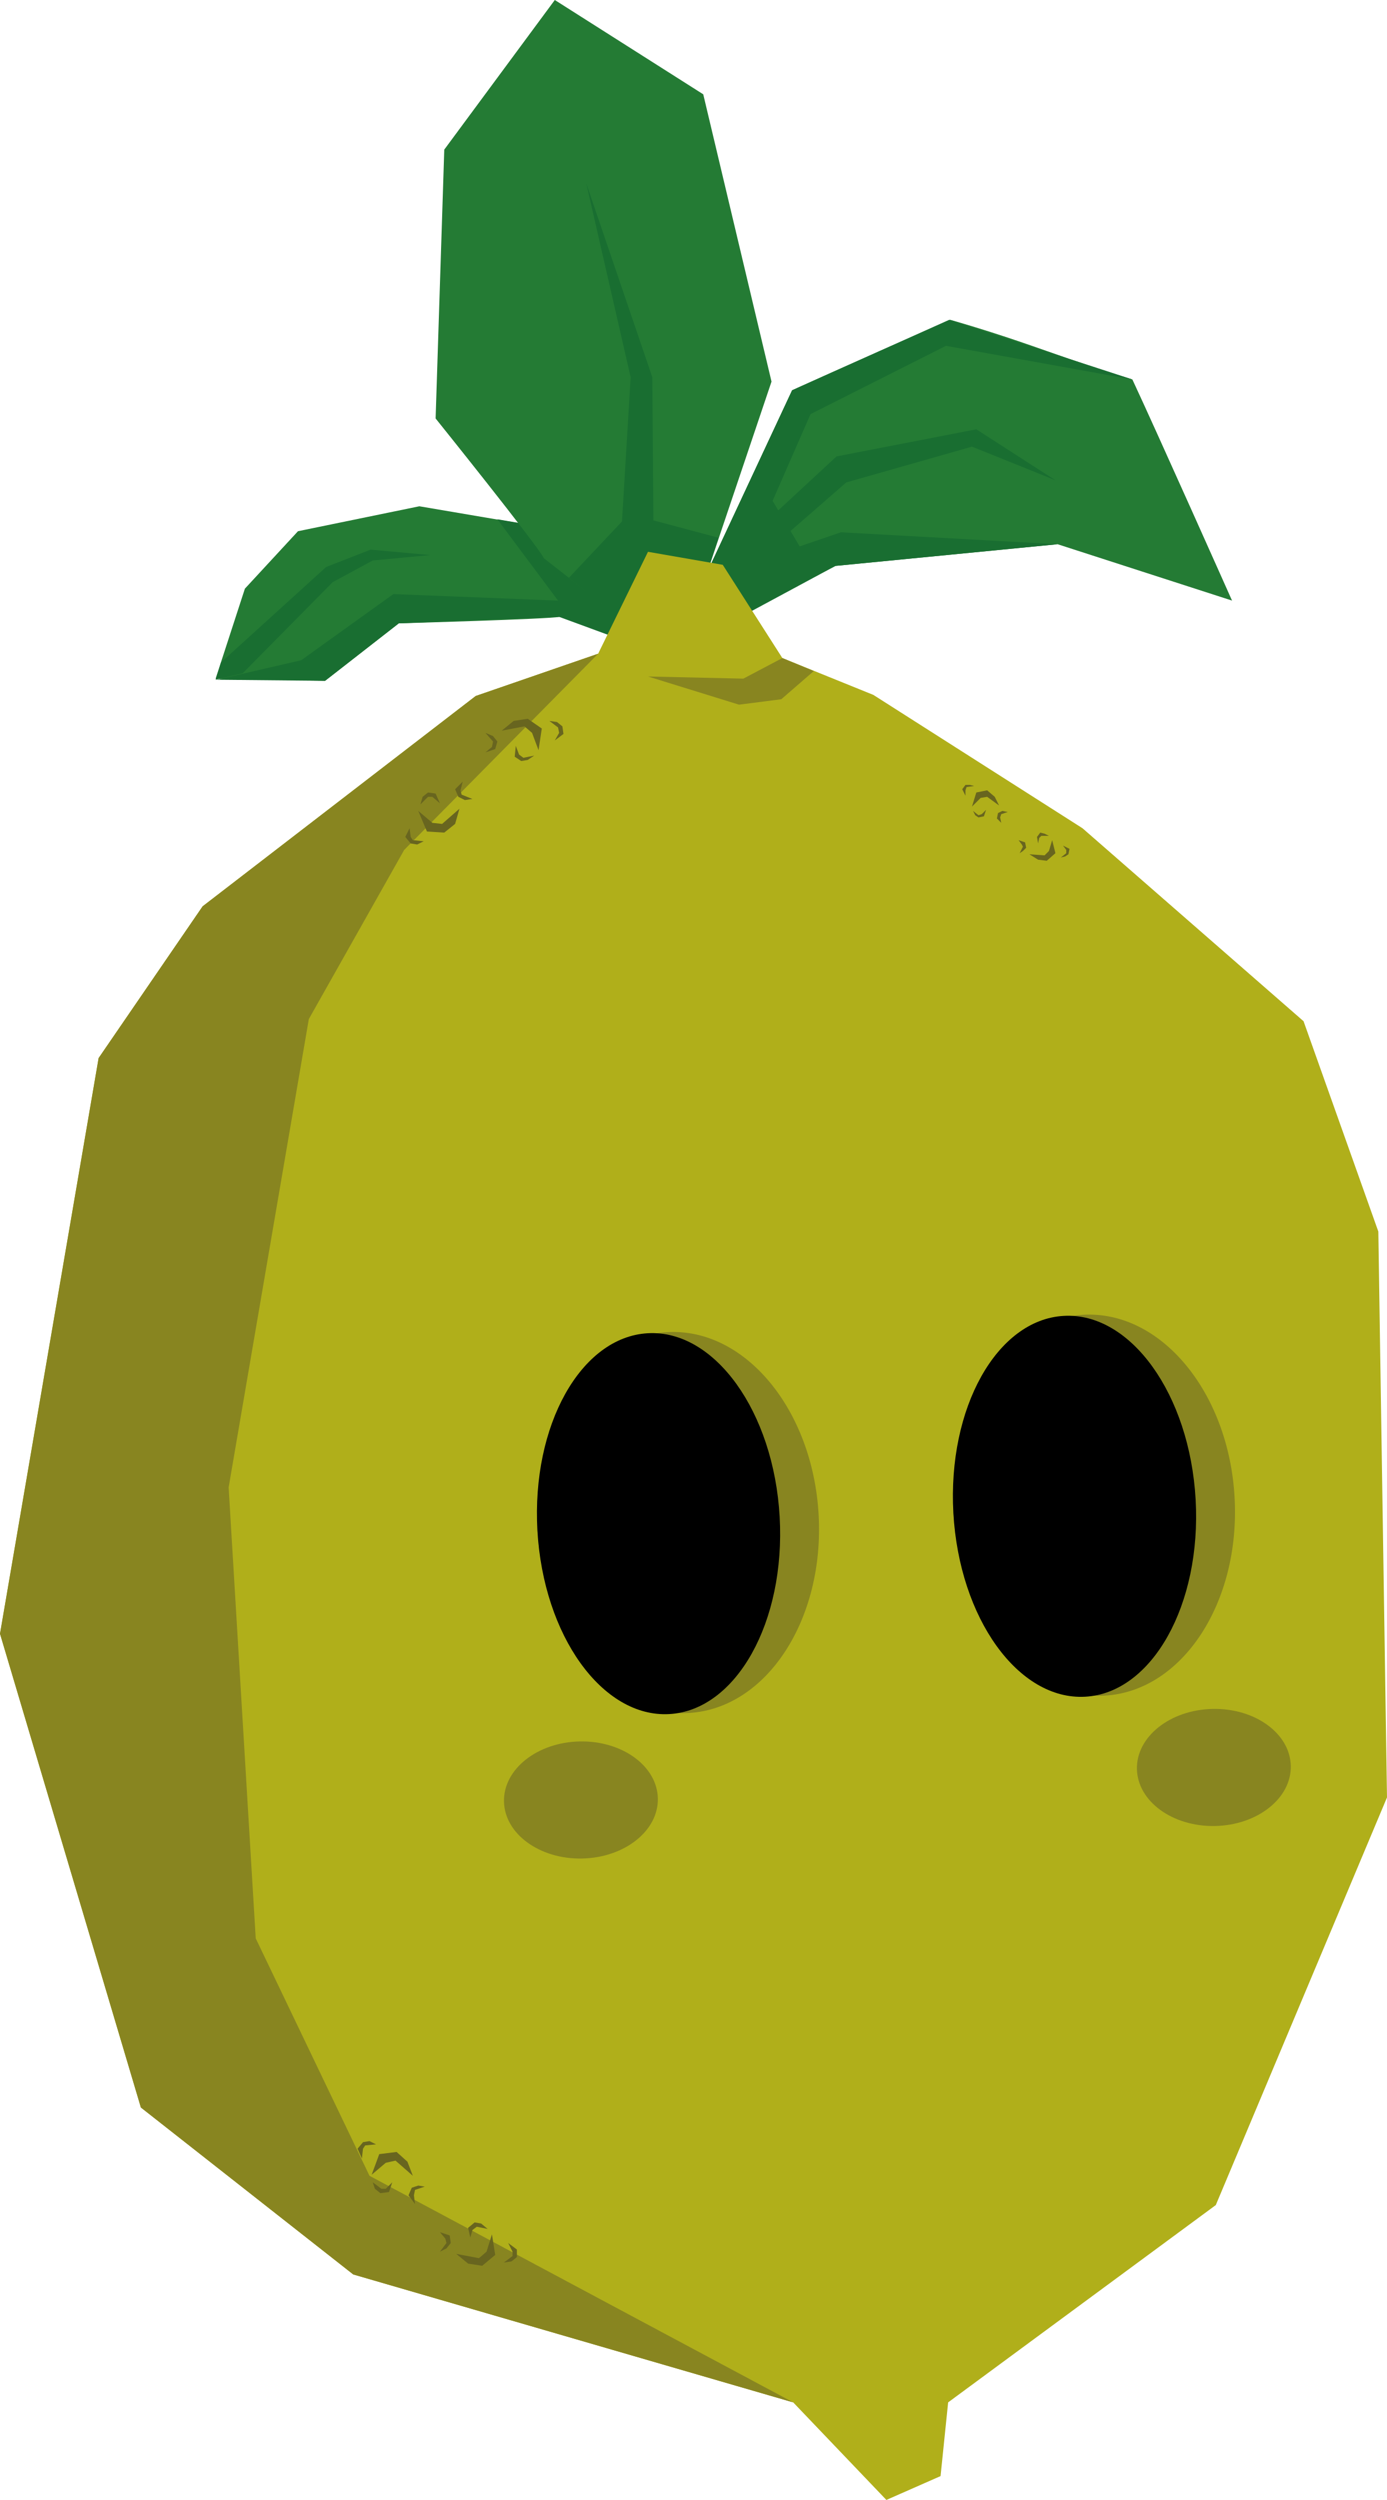 <?xml version="1.0" encoding="utf-8"?>
<!-- Generator: Adobe Illustrator 25.0.1, SVG Export Plug-In . SVG Version: 6.00 Build 0)  -->
<svg version="1.1" id="Capa_1" xmlns="http://www.w3.org/2000/svg" xmlns:xlink="http://www.w3.org/1999/xlink" x="0px" y="0px"
	 viewBox="0 0 128 230.6" style="enable-background:new 0 0 128 230.6;" xml:space="preserve">
<style type="text/css">
	.st0{fill:#247B34;}
	.st1{fill:#196E31;}
	.st2{fill:#B0AF1A;}
	.st3{fill:#888520;}
	.st4{fill:#68651F;}
</style>
<g>
	<path class="st0" d="M60.6,57.2l-7.2-8l-14.7-2.5L27.5,49l-4.9,5.3l-2.7,8.3L30,62.8l6.8-5.3c0,0,14.1-0.4,14.8-0.6
		c0.7-0.2,7.1,2.8,7.1,2.8l0.8,3.8L60.6,57.2z"/>
	<path class="st1" d="M57.1,56.6c0-0.1-7.1-8-7.1-8l-4.1-0.7l5.6,7.5l-15.2-0.6l-8.5,6.1l-7.8,1.8L30,62.8l6.8-5.3l14.8-0.6l4.9,1.8
		L57.1,56.6z"/>
	<polygon class="st1" points="20.4,61.1 30.1,52.3 34.2,50.7 39.7,51.2 34.4,51.7 30.7,53.7 22.4,62.1 19.9,62.7 	"/>
	<path class="st0" d="M97.6,50.2l-20.5,2l-9.6,4.9l-2.2-4.4L73.1,36c0,0,4.6-2.1,14.6-6.5c7.3,2.1,11.3,3.9,16.8,5.5
		c2.2,4.7,9.2,20.4,9.2,20.4L97.6,50.2z"/>
	<polygon class="st1" points="97.6,50.2 77.6,49.1 73.8,50.4 71.3,46.2 74.8,38.2 87.3,31.9 104.5,35 87.6,29.5 73.1,36 65.3,52.7 
		68,57.1 77.1,52.2 	"/>
	<polygon class="st1" points="97.4,44.3 90.1,39.6 77.2,42.1 69.1,49.6 70.4,51.2 78.1,44.5 89.7,41.2 	"/>
	<path class="st0" d="M65.3,52.7l5.9-17.5L64.9,8.7L51.2,0L41,13.8l-0.8,24.8c0,0,9.4,11.7,10,12.9c1.3,1,11.6,9.1,11.6,9.1
		L65.3,52.7z"/>
	<polygon class="st1" points="52.5,53.3 57.4,48.1 58.2,34.8 54.1,16.9 60.2,34.8 60.3,48 66.3,49.6 65.3,52.7 56.9,56.8 	"/>
	<polygon class="st2" points="9.1,97.6 0,150.7 13,194.4 32.6,209.8 73.2,221.6 81.8,230.6 86.8,228.4 87.5,221.6 112.2,203.4 
		128,165.8 127.2,113.6 120.3,94.2 99.9,76.4 80.6,64.1 72.2,60.7 66.7,52.1 59.8,50.9 55.2,60.3 43.9,64.2 18.7,83.6 	"/>
	
		<ellipse transform="matrix(0.998 -5.652380e-02 5.652380e-02 0.998 -7.843 3.763)" class="st3" cx="62.6" cy="140.5" rx="13" ry="17.6"/>
	<ellipse transform="matrix(0.998 -5.652380e-02 5.652380e-02 0.998 -7.852 3.663)" cx="60.8" cy="140.6" rx="11.2" ry="17.6"/>
	
		<ellipse transform="matrix(0.998 -5.652380e-02 5.652380e-02 0.998 -7.689 5.929)" class="st3" cx="101" cy="138.9" rx="13" ry="17.6"/>
	<ellipse transform="matrix(0.998 -5.652380e-02 5.652380e-02 0.998 -7.697 5.829)" cx="99.2" cy="139" rx="11.2" ry="17.6"/>
	<polygon class="st3" points="55.2,60.3 37.3,78.4 28.5,94 21.1,137.2 23.6,178.8 34.1,200.7 73.2,221.6 32.6,209.8 13,194.4 
		0,150.7 9.1,97.6 18.7,83.6 43.9,64.2 	"/>
	<polygon class="st4" points="44.5,209 45.7,208 45.4,206.1 44.9,207.7 44.2,208.3 42.1,207.9 43.2,208.8 	"/>
	<polygon class="st4" points="47.7,208.2 47.7,207.5 46.9,206.9 47.3,207.7 47.3,208.1 46.5,208.7 47.2,208.6 	"/>
	<polygon class="st4" points="43.8,205 43.2,205.5 43.4,206.4 43.6,205.7 44,205.4 45,205.6 44.4,205.1 	"/>
	<polygon class="st4" points="41.6,206.9 41.5,206.2 40.6,205.9 41.1,206.5 41.2,206.9 40.6,207.7 41.2,207.4 	"/>
	<polygon class="st4" points="36.6,198.5 35,198.7 34.3,200.6 35.6,199.5 36.5,199.3 38.1,200.7 37.6,199.4 	"/>
	<polygon class="st4" points="33.5,197.6 33,198.2 33.4,199.1 33.5,198.2 33.7,197.9 34.7,197.8 34.1,197.5 	"/>
	<polygon class="st4" points="35.1,202.3 35.9,202.2 36.2,201.3 35.6,201.9 35.2,201.9 34.4,201.3 34.6,201.9 	"/>
	<polygon class="st4" points="38,201.8 37.7,202.5 38.3,203.3 38.2,202.5 38.3,202 39.2,201.7 38.6,201.6 	"/>
	<polygon class="st3" points="72.2,60.7 68.6,62.6 59.8,62.4 68.2,65 72.1,64.5 75.1,61.9 	"/>
	
		<ellipse transform="matrix(1 -2.002200e-02 2.002200e-02 1 -3.242 2.276)" class="st3" cx="112" cy="163" rx="7.1" ry="5.4"/>
	
		<ellipse transform="matrix(1 -2.002200e-02 2.002200e-02 1 -3.313 1.107)" class="st3" cx="53.6" cy="166" rx="7.1" ry="5.4"/>
	<polygon class="st4" points="48.7,66.3 50,67.2 49.7,69.2 49.1,67.6 48.4,67 46.3,67.4 47.4,66.5 	"/>
	<polygon class="st4" points="51.9,67 52,67.7 51.2,68.3 51.6,67.6 51.5,67.1 50.7,66.5 51.4,66.6 	"/>
	<polygon class="st4" points="48.1,70.2 47.5,69.8 47.6,68.8 47.9,69.6 48.3,69.9 49.3,69.7 48.7,70.1 	"/>
	<polygon class="st4" points="45.9,68.4 45.7,69.1 44.8,69.4 45.4,68.9 45.5,68.4 44.8,67.6 45.5,67.9 	"/>
	<polygon class="st4" points="41,76.8 39.4,76.7 38.6,74.8 39.9,75.9 40.8,76 42.4,74.6 42,76 	"/>
	<polygon class="st4" points="37.9,77.8 37.4,77.2 37.8,76.4 37.9,77.2 38.1,77.5 39.1,77.6 38.5,77.9 	"/>
	<polygon class="st4" points="39.5,73.1 40.2,73.2 40.6,74.1 39.9,73.5 39.5,73.5 38.8,74.2 39,73.5 	"/>
	<polygon class="st4" points="42.3,73.5 42,72.8 42.7,72.1 42.5,72.9 42.6,73.3 43.6,73.7 42.9,73.8 	"/>
	<polygon class="st4" points="96.6,79.4 97.4,78.7 97.1,77.5 96.8,78.5 96.4,78.9 95,78.8 95.8,79.3 	"/>
	<polygon class="st4" points="98.6,78.8 98.7,78.3 98.1,78 98.4,78.4 98.4,78.7 97.9,79.1 98.3,79 	"/>
	<polygon class="st4" points="96,76.8 95.7,77.2 95.8,77.8 95.9,77.3 96.1,77.1 96.8,77.1 96.4,76.9 	"/>
	<polygon class="st4" points="94.7,78.2 94.6,77.7 94,77.5 94.3,77.9 94.4,78.1 94.1,78.7 94.4,78.5 	"/>
	<polygon class="st4" points="91.1,72.9 90.1,73.1 89.7,74.4 90.5,73.6 91.1,73.5 92.2,74.3 91.8,73.5 	"/>
	<polygon class="st4" points="89.1,72.4 88.8,72.8 89.1,73.4 89.1,72.9 89.2,72.6 89.9,72.5 89.5,72.4 	"/>
	<polygon class="st4" points="90.3,75.4 90.8,75.3 91,74.7 90.6,75.1 90.3,75.2 89.8,74.8 90,75.2 	"/>
	<polygon class="st4" points="92.1,75 92,75.5 92.4,75.9 92.3,75.4 92.4,75.1 93,74.9 92.5,74.8 	"/>
</g>
</svg>
